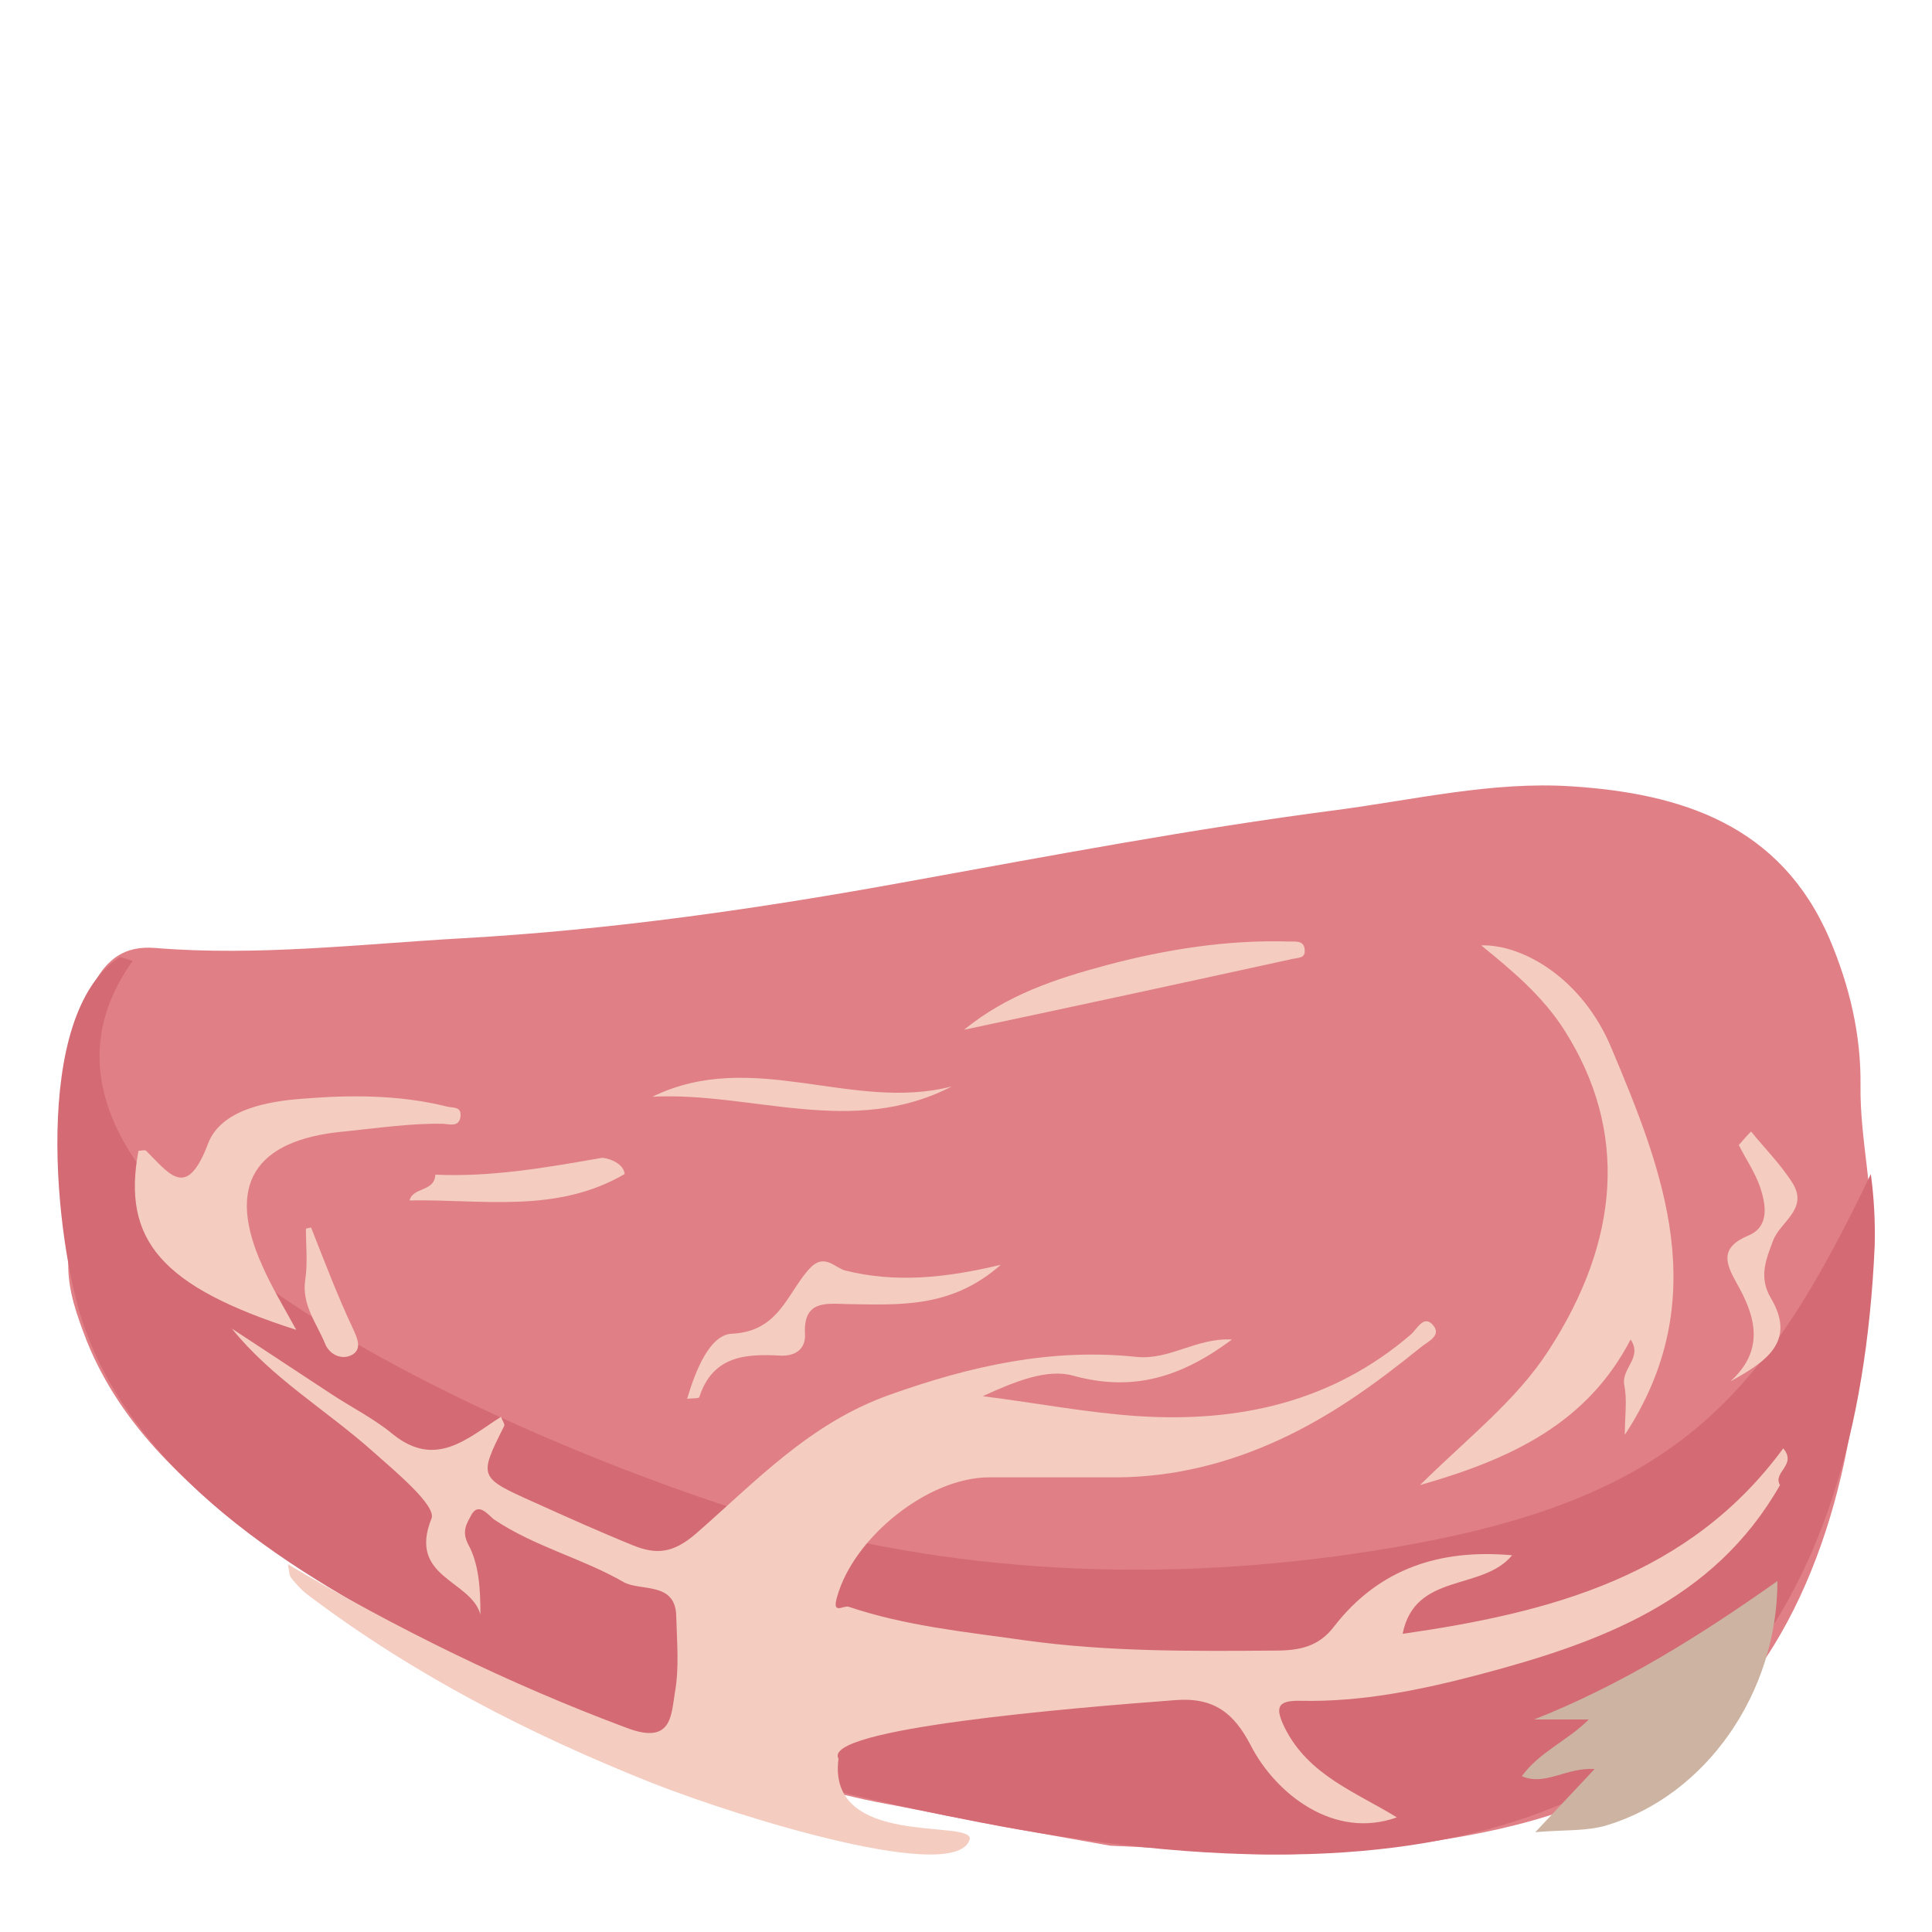 <?xml version="1.0" encoding="utf-8"?>
<!-- Generator: Adobe Illustrator 22.0.0, SVG Export Plug-In . SVG Version: 6.00 Build 0)  -->
<svg version="1.1" id="Layer_1" xmlns="http://www.w3.org/2000/svg" xmlns:xlink="http://www.w3.org/1999/xlink" x="0px" y="0px"
	 viewBox="0 0 300 300" style="enable-background:new 0 0 300 300;" xml:space="preserve">
<style type="text/css">
	.st0{fill:#E08086;}
	.st1{fill:#B73E1D;}
	.st2{fill:#DD9225;}
	.st3{fill:#E27E3B;}
	.st4{fill:#2581A4;}
	.st5{fill:#3C9656;}
	.st6{fill:#B7533B;}
	.st7{fill:#9B5829;}
	.st8{fill:#F2E044;}
	.st9{fill:#5C3E6D;}
	.st10{fill:#CCA44C;}
	.st11{fill:#C16938;}
	.st12{fill:#2E7B45;}
	.st13{fill:#DD7258;}
	.st14{fill:#EF8379;}
	.st15{fill:#895E40;}
	.st16{fill:#90777A;}
	.st17{fill:#F9FAEB;}
	.st18{fill:#E2DCC4;}
	.st19{fill:#FFFEFE;}
	.st20{fill:#907F77;}
	.st21{fill:#51683C;}
	.st22{fill:#B8AFAC;}
	.st23{fill:#96806C;}
	.st24{fill:#C5BBB3;}
	.st25{fill:#7B6453;}
	.st26{fill:#634B36;}
	.st27{fill:#4F2E18;}
	.st28{fill:#93847E;}
	.st29{fill:#715338;}
	.st30{fill:#CABEB5;}
	.st31{fill:#6E5542;}
	.st32{fill:#BBA999;}
	.st33{fill:#7F6E68;}
	.st34{fill:#A29590;}
	.st35{fill:#513B2D;}
	.st36{fill:#637550;}
	.st37{fill:#847146;}
	.st38{fill:#6D5D3C;}
	.st39{fill:#729289;}
	.st40{fill:#359182;}
	.st41{fill:#46AC9D;}
	.st42{fill:#298777;}
	.st43{fill:#296355;}
	.st44{fill:#0E3329;}
	.st45{fill:#3F9687;}
	.st46{fill:#E48555;}
	.st47{fill:#F59159;}
	.st48{fill:#DADADA;}
	.st49{fill:#921428;}
	.st50{fill:#A8122E;}
	.st51{fill:#B21530;}
	.st52{fill:#B2B294;}
	.st53{fill:#DBD9C1;}
	.st54{fill:#D5D8BA;}
	.st55{fill:#EFEED8;}
	.st56{fill:#59AD6D;}
	.st57{fill:#83B967;}
	.st58{fill:#8FC07C;}
	.st59{fill:#86C95D;}
	.st60{fill:#94D07A;}
	.st61{fill:#9CD47C;}
	.st62{fill:#72B452;}
	.st63{fill:#7CB461;}
	.st64{fill:#419155;}
	.st65{fill:#2C8245;}
	.st66{fill:#4CA664;}
	.st67{fill:#7E4545;}
	.st68{fill:#8B4A48;}
	.st69{fill:#864646;}
	.st70{fill:#964D4D;}
	.st71{fill:#BB9F93;}
	.st72{fill:#E0B15C;}
	.st73{fill:#BB9248;}
	.st74{fill:#D3A54A;}
	.st75{fill:#F4C55F;}
	.st76{fill:#D8A745;}
	.st77{fill:#E9B94E;}
	.st78{fill:#F0CC84;}
	.st79{fill:#DDB366;}
	.st80{fill:#EBC169;}
	.st81{fill:#E2B864;}
	.st82{fill:#CDA55D;}
	.st83{fill:#ECCA8E;}
	.st84{fill:#ECDEC4;}
	.st85{fill:#D0C392;}
	.st86{fill:#EEE4D3;}
	.st87{fill:#DDCCAF;}
	.st88{fill:#7FAA52;}
	.st89{fill:#90C161;}
	.st90{fill:#AACF81;}
	.st91{fill:#E0CB90;}
	.st92{fill:#F3DF9D;}
	.st93{fill:#F7F1D6;}
	.st94{fill:#F6E8BF;}
	.st95{fill:#1E1E1E;}
	.st96{fill:#E9E6E2;}
	.st97{fill:#CB564A;}
	.st98{fill:#D86C6A;}
	.st99{fill:#CB4634;}
	.st100{fill:#CA4634;}
	.st101{fill:#9E3022;}
	.st102{fill:#DF7B60;}
	.st103{fill:#C94533;}
	.st104{fill:#9F3021;}
	.st105{fill:#E0785E;}
	.st106{fill:#E17A60;}
	.st107{fill:#E27A60;}
	.st108{fill:#CA4735;}
	.st109{fill:#DD8675;}
	.st110{fill:#DC7C6D;}
	.st111{fill:#C94A36;}
	.st112{fill:#C94634;}
	.st113{fill:#CA4633;}
	.st114{fill:#C94834;}
	.st115{fill:#DF765C;}
	.st116{fill:#9D3122;}
	.st117{fill:#E07B60;}
	.st118{fill:#B53A2A;}
	.st119{fill:#C94734;}
	.st120{fill:#A03021;}
	.st121{fill:#DD806B;}
	.st122{fill:#DE8170;}
	.st123{fill:#EAA7A4;}
	.st124{fill:#E5D6D2;}
	.st125{fill:#F0A7B4;}
	.st126{fill:#A06267;}
	.st127{fill:#9F6467;}
	.st128{fill:#BA544F;}
	.st129{fill:#D69578;}
	.st130{fill:#DDA792;}
	.st131{fill:#91443A;}
	.st132{fill:#9B5148;}
	.st133{fill:#E7A2A9;}
	.st134{fill:#8C411D;}
	.st135{fill:#9E5029;}
	.st136{fill:#6F2913;}
	.st137{fill:#A9594A;}
	.st138{fill:#C07161;}
	.st139{fill:#5F801B;}
	.st140{fill:#409658;}
	.st141{fill:#AF665A;}
	.st142{fill:#712912;}
	.st143{fill:#CE847C;}
	.st144{fill:#B05932;}
	.st145{fill:#C97D71;}
	.st146{fill:#DF8551;}
	.st147{fill:#E58751;}
	.st148{fill:#834023;}
	.st149{fill:#8B431F;}
	.st150{fill:#E68751;}
	.st151{fill:#9E5A51;}
	.st152{fill:#EED4C6;}
	.st153{fill:#E1C5B0;}
	.st154{fill:#CDB3A1;}
	.st155{fill:#ECC0A2;}
	.st156{fill:#F4DECE;}
	.st157{fill:#F1D3BF;}
	.st158{fill:#DFBE94;}
	.st159{fill:#F1B6A8;}
	.st160{fill:#D36A74;}
	.st161{fill:#F5AEAD;}
	.st162{fill:#F1B1AE;}
	.st163{fill:#CC404E;}
	.st164{fill:#D55E66;}
	.st165{fill:#CB6A6C;}
	.st166{fill:#F4D8C3;}
	.st167{fill:#F5AEAB;}
	.st168{fill:#F27F89;}
	.st169{fill:#F4CCC0;}
	.st170{fill:#EE5A6D;}
	.st171{fill:#EDC8B4;}
	.st172{fill:#CD968B;}
	.st173{fill:#D29F93;}
	.st174{fill:#F2DCC5;}
	.st175{fill:#E2C5C5;}
	.st176{fill:#EE7D79;}
	.st177{fill:#EB6765;}
	.st178{fill:#DB4144;}
	.st179{fill:#F39E96;}
	.st180{fill:#F58A84;}
	.st181{fill:#EC6967;}
	.st182{fill:#E05656;}
	.st183{fill:#D42C2C;}
	.st184{fill:#D93435;}
	.st185{fill:#F2A19A;}
	.st186{fill:#F3AFA9;}
	.st187{fill:#E47875;}
	.st188{fill:#C94442;}
	.st189{fill:#E45F56;}
	.st190{fill:#F2E6E0;}
	.st191{fill:#F0E0D3;}
	.st192{fill:#F3D7CF;}
	.st193{fill:#F2D5CB;}
	.st194{fill:#F1D2C5;}
	.st195{fill:#EFE4DD;}
	.st196{fill:#F2DBD4;}
	.st197{fill:#F5D5C5;}
	.st198{fill:#F3C8B8;}
	.st199{fill:#F1C3B8;}
	.st200{fill:#F4CFBC;}
	.st201{fill:#F3C9BD;}
	.st202{fill:#F4C9BD;}
	.st203{fill:#F4D1C5;}
	.st204{fill:#F2B7A9;}
	.st205{fill:#F4D2C6;}
	.st206{fill:#F4CFBD;}
	.st207{fill:#F2C5B9;}
	.st208{fill:#F3C7B8;}
	.st209{fill:#F4CCBF;}
	.st210{fill:#F2CEBE;}
	.st211{fill:#F3BDAD;}
	.st212{fill:#F2B2A2;}
	.st213{fill:#F4B8A7;}
	.st214{fill:#F5B3A1;}
	.st215{fill:#F0B6A8;}
	.st216{fill:#F3B7AD;}
	.st217{fill:#F19787;}
	.st218{fill:#F28F7C;}
	.st219{fill:#F2C9B5;}
	.st220{fill:#EEAE9A;}
	.st221{fill:#F5928B;}
	.st222{fill:#F5968C;}
	.st223{fill:#F6B5A5;}
	.st224{fill:#F38F85;}
	.st225{fill:#F5988B;}
	.st226{fill:#F2B39C;}
	.st227{fill:#F0BA9D;}
	.st228{fill:#F1B39C;}
	.st229{fill:#EF9189;}
	.st230{fill:#EF9A90;}
	.st231{fill:#E59489;}
	.st232{fill:#EEAB9A;}
	.st233{fill:#F1A195;}
	.st234{fill:#A2C5C5;}
	.st235{fill:#8AADAC;}
	.st236{fill:#B17139;}
	.st237{fill:#AB6B4B;}
	.st238{fill:#BF7D60;}
	.st239{fill:#C98426;}
	.st240{fill:#C6743C;}
	.st241{fill:#CEAA83;}
	.st242{fill:#C8662A;}
	.st243{fill:#AA6B4B;}
	.st244{fill:#EEE166;}
	.st245{fill:#CC5A40;}
	.st246{fill:#CEAA82;}
	.st247{fill:#C1573E;}
	.st248{fill:#3A9656;}
	.st249{fill:#46A35F;}
	.st250{fill:#44A160;}
	.st251{fill:#288245;}
	.st252{fill:#4C345B;}
	.st253{fill:#6F5182;}
	.st254{fill:#382447;}
	.st255{fill:#482D59;}
	.st256{fill:#56386B;}
	.st257{fill:#A85C36;}
	.st258{fill:#FAE19C;}
	.st259{fill:#B5DAD7;}
	.st260{fill:#F2E3C1;}
	.st261{fill:#F6E2AF;}
	.st262{fill:#F7D989;}
	.st263{fill:#E5A045;}
	.st264{fill:#F8E28F;}
	.st265{fill:#F9E198;}
	.st266{fill:#F2B22C;}
	.st267{fill:#F3B124;}
	.st268{fill:#C68226;}
	.st269{fill:#E09E46;}
	.st270{fill:#E2C888;}
	.st271{fill:#D3CA23;}
	.st272{fill:#DDB3B1;}
	.st273{fill:#165229;}
	.st274{fill:#E4E4E4;}
	.st275{fill:#DCDEBD;}
	.st276{fill:#DABBB4;}
	.st277{fill:#BAAF24;}
	.st278{fill:#BA5138;}
	.st279{fill:#9B3C2C;}
	.st280{fill:#D86F6A;}
	.st281{fill:#B4B3B3;}
	.st282{fill:#C8B167;}
	.st283{fill:#F8D776;}
	.st284{fill:#E34340;}
	.st285{fill:#A36720;}
	.st286{fill:#F0E3C5;}
	.st287{fill:#C17B1B;}
	.st288{fill:#E5A65C;}
	.st289{fill:#E2A14B;}
	.st290{fill:#CAE4E1;}
	.st291{fill:#97C4BF;}
	.st292{fill:#80AAA4;}
	.st293{fill:#C5DFDB;}
	.st294{fill:#ABC9C4;}
	.st295{fill:#A8453C;}
	.st296{fill:#35180D;}
	.st297{fill:#F76253;}
	.st298{fill:#69210D;}
	.st299{fill:#8E2614;}
	.st300{fill:#822914;}
	.st301{fill:#F1E99F;}
	.st302{fill:#CEBB31;}
	.st303{fill:#F7F8DB;}
	.st304{fill:#D3E8E5;}
	.st305{fill:#BFDCD6;}
	.st306{fill:#441D11;}
	.st307{fill:#726933;}
	.st308{fill:none;stroke:#726933;stroke-width:0.5;stroke-miterlimit:10;}
	.st309{fill:none;stroke:#726933;stroke-width:2;stroke-miterlimit:10;}
	.st310{fill:#736933;}
	.st311{fill:#E4955E;}
	.st312{fill:#CE763A;}
	.st313{fill:#F5AC79;}
	.st314{fill:#D3C4C1;}
	.st315{fill:#E9D8D4;}
	.st316{fill:#A8112E;}
	.st317{fill:#5E5655;}
	.st318{fill:#F2EDD3;}
	.st319{fill:#D6C7C4;}
	.st320{fill:#EBDFDC;}
</style>
<path class="st0" d="M288.9,168.6c0.1-7.9-1.7-15.5-4.8-22.8c-7.6-17.7-23-22.6-40.1-23.7c-12.3-0.8-24.4,2.1-36.6,3.7
	c-22.3,2.9-44.4,7.1-66.5,11.1c-23,4.2-46,7.5-69.2,8.8c-15.8,0.9-31.7,2.8-47.6,1.5c-4.8-0.4-7.5,1.8-9.5,5.5
	c-2.6,4.7-3,9.9-4.2,15c-2.3,9.7,0.4,19,0.2,28.4c-0.1,4.3,1.4,8.3,2.9,12.2c5.5,13.6,16.2,23,27.5,31.3
	c18.6,13.5,39.5,22.9,61.1,30.5c9.9,3.5,20,6.7,30.3,8.9v0l0.4,0.1c2.1,0.5,4.2,0.9,6.4,1.3l16.9,3.3l16.3,2.9l13,0.6l0,0
	c3,0.3,6,0.6,9,0.7c11.1,0.3,22.2-0.9,33-2.8c14.4-2.6,28.1-7.5,38.8-17.9c16-15.6,22.5-41.6,22.9-64.1c0.3-3.2,1.3-6.3,1.5-9.6
	C291,185.1,288.8,176.9,288.9,168.6z"/>
<path class="st160" d="M291.1,193.5c0.1-3.8-0.1-7.5-0.6-11.2c-16.5,34.6-30.1,49.8-70.8,57.4c-32.4,6-66.2,5.6-97.9-3.1
	c-28.4-7.8-130.2-46.7-101.2-87.4c-0.7-0.2-1.3-0.4-2-0.6c-13.9,9-10,44.3-5.7,56.9c8.6,25.1,35.5,40.6,58,51.7
	c25.9,12.7,53.3,20.4,81.4,25.8c16.7,3.2,33.8,5.4,50.9,4.9C262.5,286.1,288.5,251.2,291.1,193.5z"/>
<g>
	<path class="st169" d="M150.6,285.5c-1.7,7.2-35.3-3.1-49.5-8.7c-18.8-7.5-36.8-16.7-53.1-29c-1.1-0.8-2-1.8-2.8-2.8
		c-0.3-0.4-0.3-1.1-0.5-2.1c17.1,10.1,34.4,18.6,52.6,25.4c7.1,2.7,6.9-2,7.5-5.5c0.7-3.9,0.3-8,0.2-12c-0.2-5.2-5.5-3.7-8.1-5.1
		c-6.4-3.7-13.8-5.5-20.1-9.7c-0.9-0.6-2.5-3-3.7-0.6c-0.5,1-1.5,2.3-0.4,4.4c1.7,3.1,1.9,7,1.9,10.9c-1.5-5.4-11.3-5.7-7.6-14.9
		c0.8-2-5.6-7.3-9.2-10.5c-7.2-6.4-15.6-11.3-21.8-19c5.2,3.4,10.3,6.8,15.5,10.2c3.2,2.1,6.6,3.8,9.5,6.2
		c6.7,5.4,11.6,0.6,16.8-2.7c0.2,0.6,0.6,1.1,0.5,1.4c-4,8-4,8,4.7,11.9c5.1,2.3,10.2,4.6,15.4,6.7c3.5,1.4,6.1,1.2,9.6-1.8
		c9.3-8.1,17.7-17.2,30.1-21.6c12.6-4.5,25.1-7.3,38.4-5.9c5.2,0.5,9.3-3,14.8-2.7c-7.8,5.8-15.3,8.2-24.7,5.6c-4-1.1-9,0.9-14,3.2
		c8.7,1.1,16.4,2.6,24.2,3.1c15.6,1,30.1-2.2,42.3-12.7c1-0.9,2.1-3.3,3.6-1.2c1,1.5-1,2.3-2.2,3.3c-6.8,5.5-13.7,10.5-21.7,14.2
		c-8,3.7-16.3,5.8-25.1,5.9c-6.7,0-13.4,0-20.1,0c-9.5,0-21,9.3-23.6,18.5c-0.9,3,1,1.3,1.8,1.6c8.9,3,18.2,3.9,27.3,5.2
		c12.9,1.8,25.9,1.7,38.9,1.6c3.8,0,6.8-0.6,9.2-3.8c7-9,16.5-12,27.6-11c-4.6,5.6-15.1,2.6-17,12.2c22.9-3.3,44.5-8.9,59.1-28.8
		c2.2,2.6-1.7,3.7-0.5,5.7c-10.3,18.1-28.1,24.5-46.6,29.4c-9.1,2.4-18.3,4.3-27.8,4.1c-3.8-0.1-4,1.1-2.5,4.2
		c3.7,7.4,11.1,10,17.4,13.9c-9.7,3.5-18.8-3.6-22.7-11.2c-2.6-5-5.7-7.5-11.8-7c-15.8,1.2-54.9,4.4-52.2,9.1
		C128.4,286.9,150.6,282.5,150.6,285.5z"/>
	<path class="st169" d="M253.2,208c-6.7,12.9-18.3,18.5-32.7,22.6c7.5-7.4,14.9-13.1,19.9-20.8c11.2-17.2,12.4-34.2,2.6-49.7
		c-3.4-5.4-8.2-9.4-13-13.3c6.4-0.2,15.7,5.1,20.2,15.9c8.1,19.2,15.9,39.1,2.1,60.1c0-2.9,0.4-5.5-0.1-7.8
		C251.8,212.4,255.1,210.8,253.2,208z"/>
	<path class="st169" d="M46,206.5c-20.9-6.7-27.1-13.9-24.5-27.8c0.4,0,1-0.2,1.2,0c3.7,3.7,6.3,7.6,9.6-1.1c2-5.3,9.2-6.6,14.8-7
		c7.4-0.6,14.9-0.6,22.2,1.2c1,0.3,2.4-0.1,2.2,1.6c-0.2,1.6-1.6,1.2-2.6,1.1c-5.2-0.1-10.4,0.7-15.5,1.2
		c-13.9,1.3-18.4,8.3-12.6,21C42.2,199.9,44.1,203,46,206.5z"/>
	<path class="st169" d="M149.7,159.9c6.6-5.4,14.2-7.9,22-10c9.4-2.5,18.9-4,28.6-3.7c1.2,0,2.3-0.1,2.3,1.5c0,1.1-1,1-1.9,1.2
		C183.8,152.6,166.7,156.3,149.7,159.9z"/>
	<path class="st169" d="M106.7,217.2c1.3-4.4,3.5-9.9,6.9-10.1c7.3-0.3,8.6-6.2,12-10c2.4-2.7,4-0.2,5.7,0.2
		c7.7,1.9,15.3,1.2,24.1-0.9c-7.7,6.8-15.8,6.2-23.8,6.1c-3.4-0.1-6.9-0.6-6.6,4.7c0.1,2.2-1.4,3.4-3.8,3.3
		c-5.4-0.3-10.5,0-12.6,6.4C108.6,217.2,107.5,217.1,106.7,217.2z"/>
	<path class="st169" d="M271.9,175.7c2.2,2.7,4.7,5.2,6.5,8.1c2.4,4-2,5.9-3.1,8.9c-1,2.7-2.3,5.6-0.3,8.9c4,6.8-0.9,9.9-6.3,12.9
		c5.4-4.9,3.9-10.1,1-15.2c-1.8-3.2-2.7-5.6,1.9-7.5c3.2-1.4,2.6-4.8,1.7-7.5c-0.8-2.3-2.2-4.3-3.3-6.5
		C270.7,177,271.3,176.3,271.9,175.7z"/>
	<path class="st169" d="M101.3,170.3c15.6-7.6,31,2.4,46.5-1.6C132.3,176.7,116.7,169.5,101.3,170.3z"/>
	<path class="st169" d="M67.6,182.4c8.7,0.4,17.2-1.1,25.8-2.6c0.5-0.1,3.4,0.6,3.6,2.5c-10.6,6.2-22.2,3.9-33.4,4.1
		C64.1,184.3,67.5,185.1,67.6,182.4z"/>
	<path class="st169" d="M48.3,190.6c2.1,5.3,4.1,10.6,6.5,15.7c0.7,1.5,1.4,3.1,0,4c-1.6,1-3.6,0.1-4.3-1.6c-1.3-3.2-3.7-6.1-3.1-10
		c0.4-2.6,0.1-5.3,0.1-7.9C47.7,190.7,48,190.7,48.3,190.6z"/>
	<path class="st154" d="M236.3,275.8c2.8-3.8,7.1-5.5,10.4-8.8c-2.8,0-5.7,0-8.5,0c13.7-5.4,25.9-13.1,37.8-21.5
		c0,17.3-11,33.2-26.4,37.9c-3.2,1-6.7,0.7-11.2,1.1c3.3-3.5,5.8-6.2,9.2-9.8C243.2,274.4,239.9,277.4,236.3,275.8z"/>
</g>
</svg>
